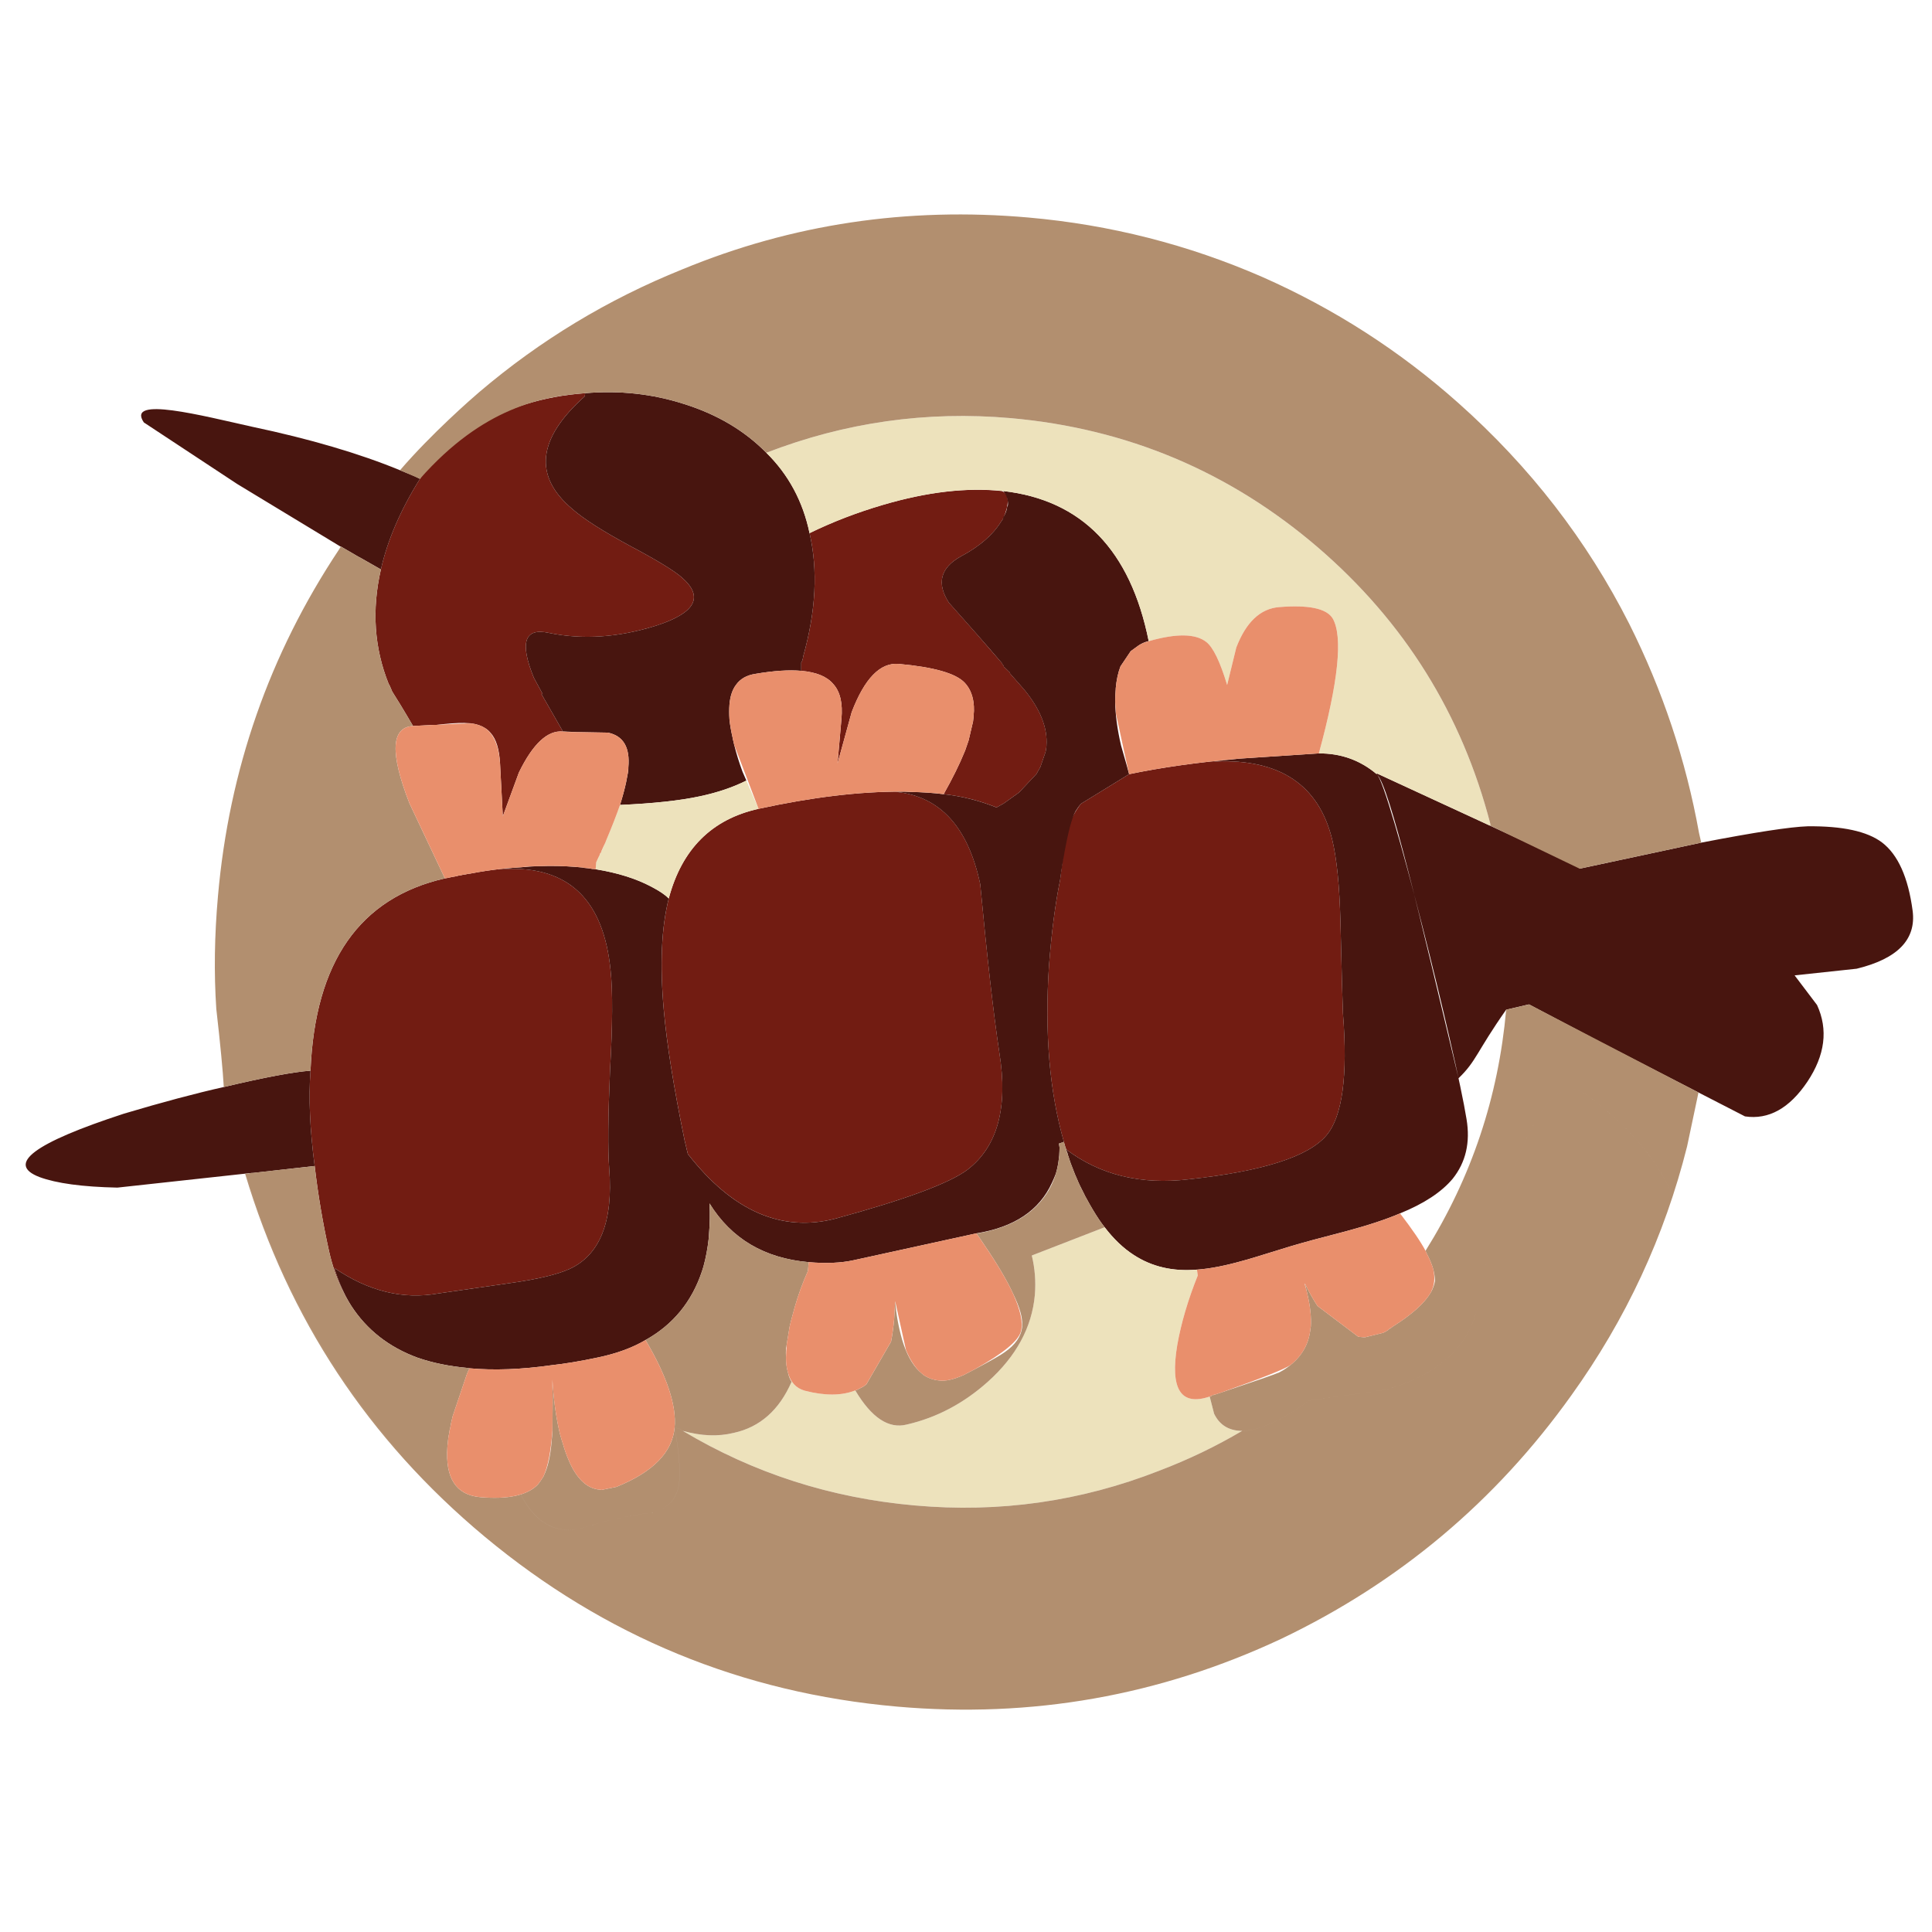 <?xml version="1.0" encoding="utf-8"?>
<!-- Generator: Adobe Illustrator 16.0.0, SVG Export Plug-In . SVG Version: 6.00 Build 0)  -->
<!DOCTYPE svg PUBLIC "-//W3C//DTD SVG 1.1//EN" "http://www.w3.org/Graphics/SVG/1.1/DTD/svg11.dtd">
<svg version="1.1" id="Layer_1" xmlns="http://www.w3.org/2000/svg" xmlns:xlink="http://www.w3.org/1999/xlink" x="0px" y="0px"
	 width="300px" height="300px" viewBox="0 0 300 300" enable-background="new 0 0 300 300" xml:space="preserve">
<g>
	<path fill-rule="evenodd" clip-rule="evenodd" fill="#721C12" d="M147.349,93.583c2.955,3.299,5.723,6.454,8.304,9.466
		l-0.043,0.043l0.259,0.301v0.129l0.945,0.904v0.043l0.044,0.129l2.194,2.496c2.495,3.041,3.644,5.938,3.442,8.691v0.087
		c-0.029,0.287-0.071,0.573-0.129,0.86l-0.818,2.367c-0.199,0.343-0.401,0.702-0.602,1.076l-2.711,2.882l-2.409,1.721
		c-0.315,0.173-0.631,0.345-0.947,0.517l-0.129,0.085c-2.639-1.061-5.378-1.749-8.218-2.065c1.376-2.438,2.467-4.646,3.27-6.625
		c0.029-0.087,0.058-0.158,0.087-0.215l0.516-1.506l0.688-2.926c0.028-0.258,0.058-0.516,0.087-0.775v-0.128
		c0.057-0.517,0.07-1.004,0.042-1.463c-0.086-1.521-0.56-2.74-1.42-3.657c-1.377-1.463-4.791-2.438-10.239-2.926
		c-2.869-0.258-5.308,2.238-7.315,7.486l-2.195,7.96l0.603-6.885c0.229-2.466-0.201-4.288-1.291-5.464
		c-0.975-1.148-2.624-1.822-4.948-2.022v-1.291l0.128-0.215l0.129-0.43l0.044-0.301c1.978-7.028,2.309-13.41,0.989-19.146
		c3.586-1.75,7.386-3.213,11.402-4.389c6.826-2.009,12.979-2.725,18.458-2.151c1.147,0.487,1.219,1.907,0.216,4.259
		c-0.115,0.172-0.23,0.344-0.345,0.517c-1.291,2.064-3.37,3.858-6.239,5.378C146.016,88.176,145.4,90.572,147.349,93.583z
		 M152.212,137.298c1.09,11.561,2.079,20.281,2.969,26.161c1.377,8.548-0.287,14.614-4.991,18.2
		c-2.812,2.093-9.638,4.618-20.481,7.572c-8.347,2.151-15.962-1.176-22.846-9.982c0,0.029,0,0.072,0,0.129
		c-0.058-0.229-0.115-0.458-0.173-0.688c-0.114-0.487-0.229-0.976-0.344-1.463c-0.028-0.058-0.042-0.116-0.042-0.173
		c-1.693-8.231-2.769-14.973-3.228-20.223c-0.631-7.026-0.373-12.807,0.775-17.339c2.036-7.659,6.683-12.292,13.94-13.898
		c8.289-1.807,15.676-2.697,22.158-2.667c-0.258,0-0.501,0.015-0.731,0.043C146.016,123.688,150.348,128.463,152.212,137.298z
		 M165.55,129.338c0.545-1.75,1.305-3.255,2.281-4.518l7.485-4.603c4.935-1.033,10.613-1.836,17.039-2.41
		c-1.435,0.172-2.882,0.33-4.346,0.473l0.731-0.043c9.982-0.402,16.02,3.629,18.114,12.09c0.718,2.955,1.148,7.215,1.291,12.779
		c0.2,8.318,0.328,13.065,0.388,14.242c0.773,9.724-0.087,16.048-2.582,18.975c-2.812,3.298-9.926,5.564-21.341,6.797
		c-7.431,0.891-13.784-0.659-19.062-4.646c-0.028-0.144-0.072-0.272-0.129-0.388l-0.172-0.603c0-0.058-0.015-0.114-0.044-0.173
		c-2.237-7.772-3.012-16.88-2.322-27.321c0.401-5.221,0.975-9.652,1.721-13.295L165.55,129.338z M85.219,98.273
		c-3.786-0.832-4.562,1.491-2.324,6.97l1.378,2.539c-0.087-0.029-0.158-0.043-0.215-0.043c2.18,3.815,3.297,5.766,3.355,5.852
		c-2.381-0.229-4.661,1.894-6.841,6.368l-2.496,6.798l-0.43-8.218c-0.114-2.208-0.602-3.786-1.462-4.733
		c-0.259-0.315-0.56-0.573-0.904-0.774c-0.544-0.345-1.205-0.574-1.979-0.689c-0.173-0.028-0.33-0.043-0.474-0.043
		c-0.86-0.086-2.137-0.043-3.828,0.129c-0.46,0.057-0.861,0.1-1.205,0.129h-0.388c-1.004,0.058-2.094,0.115-3.27,0.172l-0.99-1.678
		c-0.516-0.889-1.262-2.107-2.237-3.657c-0.144-0.315-0.272-0.616-0.387-0.903l-0.172-0.301c-2.237-5.565-2.639-11.488-1.205-17.771
		c1.034-4.561,3.056-9.25,6.067-14.069c2.008-3.069,4.776-5.681,8.305-7.832c4.961-3.155,10.741-4.977,17.339-5.464l-0.043,0.473
		c-7.372,6.569-8.017,12.406-1.937,17.513c1.721,1.52,4.705,3.428,8.95,5.722c4.158,2.208,6.841,3.844,8.046,4.905
		c3.47,3.012,2.136,5.508-4.002,7.487C96.019,98.99,90.469,99.364,85.219,98.273z M71.881,135.836
		c0.086-0.029,0.2-0.044,0.344-0.044c0.114-0.028,0.244-0.057,0.387-0.085c0.114-0.029,0.229-0.043,0.345-0.043
		c1.635-0.316,3.227-0.56,4.776-0.732c0.631-0.086,1.262-0.143,1.893-0.172c-0.775,0.086-1.563,0.172-2.366,0.259l1.247-0.087
		c9.81-0.43,15.246,4.834,16.308,15.791c0.344,3.241,0.315,8.376-0.086,15.403c-0.315,7.258-0.359,12.378-0.128,15.36
		c0.63,8.204-1.436,13.396-6.197,15.575c-1.864,0.833-4.775,1.535-8.734,2.109c-7.487,1.09-11.359,1.649-11.617,1.678
		c-5.478,0.975-10.856-0.345-16.135-3.958c0.66,2.151,1.52,4.087,2.582,5.809c-0.287-0.431-0.559-0.89-0.818-1.377
		c-0.029-0.029-0.043-0.058-0.043-0.086c-0.086-0.144-0.158-0.288-0.215-0.431c-1.004-1.922-1.779-4.087-2.324-6.497
		c-0.975-4.389-1.721-8.807-2.237-13.252c-0.746-5.68-0.961-10.614-0.646-14.802c0.688-16.895,7.644-26.848,20.868-29.86
		c0.171-0.028,0.345-0.057,0.516-0.085c0.344-0.087,0.702-0.158,1.076-0.216c0.114-0.028,0.244-0.058,0.387-0.087
		c0.144-0.057,0.302-0.085,0.473-0.085C71.651,135.893,71.766,135.864,71.881,135.836z"/>
	<path fill-rule="evenodd" clip-rule="evenodd" fill="#48150F" d="M178.372,99.564h-0.086c-0.546,0.144-1.033,0.359-1.464,0.646
		l-1.247,0.904l-1.591,2.366c-0.374,0.976-0.617,2.108-0.733,3.399v0.086c-0.058,0.66-0.086,1.349-0.086,2.066
		c0.028,1.979,0.331,4.216,0.904,6.711c0.745,2.582,1.162,4.059,1.247,4.433v0.043l-7.485,4.603
		c-0.288,0.345-0.546,0.703-0.775,1.076c-1.319,2.151-2.452,10.8-2.452,10.8c-0.746,3.643-1.319,8.074-1.721,13.295
		c-0.689,10.441,0.085,19.549,2.322,27.321l-0.773,0.26c0.028,0.2,0.057,0.4,0.087,0.601c0,0.345-0.017,0.761-0.044,1.248
		l-0.043,0.345c-0.087,0.86-0.245,1.678-0.474,2.452c-0.173,0.459-0.373,0.934-0.603,1.421c-1.95,4.303-5.867,6.927-11.745,7.873
		l-19.062,4.174c-1.951,0.431-4.274,0.53-6.97,0.301c-6.884-0.603-12.019-3.643-15.404-9.121v0.086
		c0.085,1.491,0.057,3.069-0.086,4.732l-0.043,0.646c-0.171,1.549-0.444,2.997-0.817,4.346l-0.215,0.689
		c-1.578,4.762-4.504,8.332-8.778,10.713c-2.036,1.205-4.502,2.107-7.4,2.711c-2.696,0.574-5.106,0.976-7.229,1.205
		c-4.646,0.66-8.892,0.816-12.735,0.473l-0.173-0.043c-2.896-0.258-5.507-0.788-7.831-1.592c-4.474-1.635-7.932-4.347-10.369-8.132
		c-1.062-1.722-1.922-3.657-2.582-5.809c5.279,3.613,10.657,4.933,16.135,3.958c0.258-0.028,4.13-0.588,11.617-1.678
		c3.959-0.574,6.87-1.276,8.734-2.109c4.761-2.179,6.827-7.371,6.197-15.575c-0.23-2.982-0.187-8.103,0.128-15.36
		c0.402-7.027,0.431-12.162,0.086-15.403c-1.062-10.957-6.498-16.221-16.308-15.791l-1.247,0.087
		c0.803-0.087,1.591-0.173,2.366-0.259l1.247-0.086c0.86-0.086,1.693-0.143,2.496-0.172l1.979-0.043
		c1.807,0,3.542,0.086,5.206,0.258c0.028,0,0.072,0.014,0.129,0.043c0.43,0.029,0.875,0.086,1.334,0.172c0.057,0,0.128,0,0.215,0
		c0.029,0,0.057,0.015,0.086,0.044c0.029,0,0.072,0,0.129,0h0.042c3.385,0.544,6.268,1.448,8.649,2.71
		c1.262,0.66,2.136,1.248,2.624,1.765l0.086,0.043c-1.147,4.532-1.406,10.313-0.775,17.339c0.459,5.25,1.535,11.991,3.228,20.223
		c0,0.057,0.014,0.115,0.042,0.173c0.115,0.487,0.229,0.976,0.344,1.463c0.058,0.229,0.115,0.459,0.173,0.688c0-0.057,0-0.1,0-0.129
		c6.884,8.807,14.5,12.134,22.846,9.982c10.843-2.954,17.669-5.479,20.481-7.572c4.704-3.586,6.368-9.652,4.991-18.2
		c-0.89-5.88-1.879-14.601-2.969-26.161c-1.864-8.834-6.196-13.61-12.994-14.327c0.229-0.028,0.473-0.043,0.731-0.043h0.259
		c0.114,0,0.228,0,0.343,0l0.818,0.043c1.807,0.028,3.528,0.143,5.163,0.344c2.84,0.316,5.579,1.004,8.218,2.065l0.129-0.085
		c0.316-0.172,0.632-0.344,0.947-0.517l2.409-1.721l2.711-2.882c0.2-0.374,0.402-0.732,0.602-1.076l0.818-2.367
		c0.058-0.287,0.1-0.574,0.129-0.86v-0.087c0.201-2.753-0.947-5.65-3.442-8.691l-2.194-2.496l-0.044-0.129v-0.043l-0.945-0.904
		v-0.129l-0.259-0.301l0.043-0.043c-2.581-3.012-5.35-6.167-8.304-9.466c-1.949-3.012-1.333-5.407,1.85-7.185
		c2.869-1.521,4.948-3.314,6.239-5.378c0.114-0.172,0.229-0.345,0.345-0.517l-0.044-0.086c0.373-0.574,0.588-1.133,0.646-1.678
		l0.129-0.301c0.058-0.775-0.187-1.506-0.73-2.194C168.002,77.649,175.531,85.423,178.372,99.564z M227.724,173.785
		c0.602,3.614-0.114,6.697-2.152,9.25c-1.721,2.065-4.444,3.859-8.175,5.379c-2.122,0.917-4.948,1.851-8.476,2.797
		c-3.901,1.004-6.755,1.778-8.563,2.323c-4.618,1.434-7.028,2.166-7.229,2.194c-2.811,0.803-5.235,1.276-7.271,1.42
		c-3.729,0.315-6.999-0.444-9.81-2.28c-1.606-1.033-3.112-2.467-4.518-4.303c-0.315-0.401-0.617-0.818-0.904-1.248
		c-0.632-0.946-1.248-1.979-1.851-3.098c-0.171-0.287-0.329-0.588-0.474-0.903c-0.229-0.46-0.459-0.918-0.688-1.378l-0.172-0.387
		c-0.029-0.028-0.043-0.071-0.043-0.128c-0.029-0.059-0.058-0.116-0.086-0.173c-0.287-0.631-0.546-1.262-0.774-1.893
		c-0.202-0.488-0.373-0.961-0.517-1.42c-0.029-0.115-0.058-0.215-0.087-0.302c-0.028-0.086-0.058-0.159-0.086-0.216
		c-0.028-0.113-0.058-0.229-0.085-0.344c-0.086-0.2-0.159-0.401-0.216-0.602c5.277,3.986,11.631,5.536,19.062,4.646
		c11.415-1.232,18.529-3.499,21.341-6.797c2.495-2.927,3.355-9.251,2.582-18.975c-0.06-1.177-0.188-5.924-0.388-14.242
		c-0.143-5.564-0.573-9.825-1.291-12.779c-2.095-8.461-8.132-12.492-18.114-12.09l-0.731,0.043c1.464-0.144,2.911-0.301,4.346-0.473
		l12.435-0.818c3.413-0.028,6.411,1.047,8.993,3.228C215.704,121.794,226.117,163.745,227.724,173.785z M118.996,70.306
		c3.442,3.385,5.679,7.544,6.711,12.478c1.32,5.737,0.989,12.119-0.989,19.146l-0.044,0.301l-0.129,0.43l-0.128,0.215v1.291
		c-1.893-0.172-4.274-0.015-7.143,0.474c-1.319,0.201-2.309,0.76-2.968,1.677c-0.574,0.747-0.919,1.765-1.033,3.056
		c-0.057,0.717-0.057,1.506,0,2.367c0.085,0.831,0.244,1.75,0.474,2.752c0.029,0.201,0.071,0.402,0.129,0.603
		c0.029,0.172,0.072,0.358,0.128,0.56c0.316,1.291,0.746,2.682,1.291,4.173l0.604,1.378c-2.123,1.062-4.547,1.878-7.273,2.452
		c-3.068,0.66-7.185,1.104-12.348,1.333c0.402-1.291,0.718-2.466,0.946-3.528l0.302-1.593c0.029-0.143,0.043-0.3,0.043-0.473v-0.215
		c0.287-3.127-0.775-4.934-3.183-5.421c-1.952-0.029-3.557-0.057-4.82-0.086c-0.774-0.029-1.419-0.058-1.937-0.086h-0.215
		c-0.058-0.086-1.175-2.036-3.355-5.852c0.057,0,0.128,0.014,0.215,0.043l-1.378-2.539c-2.238-5.479-1.462-7.802,2.324-6.97
		c5.25,1.09,10.8,0.717,16.651-1.119c6.139-1.979,7.473-4.475,4.002-7.487c-1.205-1.061-3.888-2.697-8.046-4.905
		c-4.246-2.294-7.229-4.202-8.95-5.722c-6.081-5.106-5.435-10.943,1.937-17.513l0.043-0.473c5.335-0.458,10.455,0.101,15.361,1.678
		C111.351,64.339,115.61,66.864,118.996,70.306z M213.783,120.217v-0.13c5.793,2.668,11.602,5.35,17.425,8.046l13.898,6.411
		l0.172,0.344l18.888-4.044c8.318-1.606,13.826-2.452,16.523-2.538c5.392-0.058,9.235,0.774,11.53,2.495
		c2.495,1.894,4.088,5.436,4.775,10.628c0.573,4.445-2.322,7.443-8.689,8.992l-9.639,1.032l3.485,4.604
		c1.749,3.813,1.248,7.787-1.507,11.918c-2.782,4.13-6.01,5.923-9.681,5.378l-21.169-10.886c-0.287-0.143-0.574-0.286-0.86-0.43
		l-11.488-6.067h-0.044l-0.214,0.043l-3.313,0.774c-4.626,6.581-4.597,7.957-7.396,10.644
		C220.59,142.729,215.704,121.794,213.783,120.217z M52.906,84.85v0.042l-16.07-9.736l-14.502-9.563
		c-2.811-4.159,9.174-1.023,16.804,0.669c8.979,1.894,16.638,4.145,22.978,6.756c1.405,0.545,2.437,0.989,3.097,1.334
		c-3.012,4.818-5.034,9.508-6.067,14.069l-3.098-1.764c-0.286-0.144-0.544-0.287-0.774-0.43L52.906,84.85z M48.862,181.057
		l-9.552,1.076h-0.214l-20.868,2.279c-5.422-0.114-9.452-0.66-12.091-1.635c-5.249-2.009-0.875-5.292,13.123-9.853
		c5.966-1.778,11.13-3.156,15.49-4.131c6.282-1.491,10.771-2.338,13.467-2.539C47.9,170.442,48.116,175.377,48.862,181.057z"/>
	<path fill-rule="evenodd" clip-rule="evenodd" fill="#EDE2BC" d="M231.424,127.962v0.258l-0.216-0.086
		c-5.823-2.696-11.632-5.378-17.425-8.046v0.13c-2.582-2.18-5.58-3.256-8.993-3.228c3.04-11.158,3.758-18.143,2.151-20.954
		c-0.946-1.549-3.715-2.137-8.304-1.765c-2.926,0.229-5.148,2.324-6.669,6.283l-1.42,5.809c-1.091-3.614-2.167-5.838-3.228-6.669
		c-1.663-1.32-4.646-1.363-8.949-0.129c-2.841-14.141-10.37-21.915-22.589-23.32c-5.536-0.603-11.761,0.114-18.674,2.151
		c-4.016,1.176-7.816,2.639-11.402,4.389c-1.033-4.934-3.27-9.093-6.711-12.478c12.248-4.733,24.898-6.525,37.949-5.378
		c18.071,1.605,33.977,8.304,47.717,20.093C218.086,96.581,227.006,110.895,231.424,127.962z M153.373,214.575
		c4.418-3.96,6.855-8.449,7.314-13.469c0.174-2.094,0.015-4.145-0.473-6.152l11.316-4.389c1.405,1.836,2.911,3.27,4.518,4.303
		c2.811,1.836,6.08,2.596,9.81,2.28l0.129,0.903c-1.521,3.786-2.581,7.387-3.184,10.8c-1.147,6.855,0.529,9.523,5.034,8.003
		l0.688,2.668c0.832,1.722,2.238,2.61,4.217,2.667c0.029,0,0.072,0,0.13,0c-4.073,2.409-8.377,4.475-12.908,6.196
		c-12.162,4.762-24.798,6.555-37.906,5.378c-13.023-1.147-25.027-5.005-36.014-11.574c2.84,0.804,5.479,0.904,7.917,0.302
		c4.044-0.89,7.027-3.528,8.949-7.916c-0.258-0.402-0.445-0.891-0.559-1.464c0.401,1.521,1.276,2.467,2.624,2.839
		c3.098,0.804,5.708,0.79,7.831-0.042c2.524,4.246,5.192,6.01,8.003,5.292C145.428,220.139,149.616,217.931,153.373,214.575z
		 M93.996,130.844l0.129-0.344c0.861-2.037,1.578-3.873,2.151-5.508c5.163-0.229,9.28-0.674,12.348-1.333
		c2.726-0.574,5.15-1.391,7.273-2.452l1.893,4.388c-7.257,1.606-11.904,6.239-13.94,13.898l-0.086-0.043
		c-0.488-0.517-1.362-1.104-2.624-1.765c-2.382-1.262-5.264-2.166-8.649-2.71l0.086-1.076l0.172-0.388l0.172-0.258v-0.086
		l0.086-0.215l0.043-0.043l0.086-0.172v-0.172l0.129-0.086v-0.043l0.086-0.129l0.043-0.215l0.086-0.086
		C93.652,131.604,93.825,131.217,93.996,130.844z"/>
	<path fill-rule="evenodd" clip-rule="evenodd" fill="#B28F6F" d="M165.249,177.485l0.172,0.603c0.114,0.43,0.259,0.875,0.43,1.333
		c0.028,0.057,0.058,0.13,0.086,0.216c0.029,0.087,0.058,0.187,0.087,0.302c0.144,0.459,0.314,0.932,0.517,1.42
		c0.229,0.631,0.487,1.262,0.774,1.893c0.028,0.057,0.057,0.114,0.086,0.173c0,0.057,0.014,0.1,0.043,0.128l0.344,0.774
		c0.173,0.345,0.345,0.674,0.516,0.99c0.145,0.315,0.303,0.616,0.474,0.903c0.603,1.119,1.219,2.151,1.851,3.098
		c0.287,0.43,0.589,0.847,0.904,1.248l-11.316,4.389c0.487,2.008,0.646,4.059,0.473,6.152c-0.459,5.02-2.896,9.509-7.314,13.469
		c-3.757,3.355-7.945,5.563-12.563,6.625c-2.811,0.718-5.479-1.046-8.003-5.292c0.115-0.028,0.229-0.072,0.344-0.129l0.904-0.474
		c0.171-0.115,0.329-0.229,0.473-0.345l3.83-6.625c0.2-1.033,0.358-2.151,0.473-3.356l0.173-2.927
		c0.143,1.951,0.501,3.944,1.075,5.981c0.66,2.18,1.535,3.801,2.625,4.862c0.229,0.201,0.458,0.401,0.688,0.603
		c0.718,0.487,1.52,0.773,2.41,0.86c0.975,0.143,2.266-0.144,3.873-0.86l1.807-0.947c2.438-1.291,3.943-2.151,4.518-2.581
		c1.664-1.147,2.566-2.452,2.711-3.916v-0.301c0.086-1.148-0.373-2.754-1.377-4.819c-0.976-2.122-2.481-4.676-4.518-7.658
		c-0.374-0.573-0.774-1.162-1.204-1.765h0.128l0.258-0.043h0.086c4.361-0.804,7.602-2.524,9.725-5.163
		c0.976-1.205,1.692-2.567,2.151-4.088c0.229-0.774,0.387-1.592,0.474-2.452l0.043-0.345c0.027-0.487,0.044-0.903,0.044-1.248
		c-0.03-0.2-0.059-0.4-0.087-0.601l0.773-0.26C165.234,177.371,165.249,177.428,165.249,177.485z M38.579,182.218l0.215-0.042
		l10.068-1.119c0.517,4.445,1.263,8.863,2.237,13.252c0.544,2.41,1.319,4.575,2.324,6.497c0.057,0.143,0.128,0.287,0.215,0.431
		c0,0.028,0.014,0.057,0.043,0.086c0.259,0.487,0.531,0.946,0.818,1.377c2.438,3.785,5.895,6.497,10.369,8.132
		c2.324,0.804,4.934,1.334,7.831,1.592l0.173,0.043v0.086c-0.145,0.288-0.273,0.574-0.388,0.861l-2.193,6.496
		c-0.173,0.689-0.316,1.377-0.43,2.065c-0.029,0.028-0.044,0.071-0.044,0.129c-0.028,0.115-0.043,0.229-0.043,0.345l-0.128,0.603
		c-0.029,0.229-0.058,0.459-0.086,0.688l-0.042,0.474c-0.029,0.172-0.044,0.33-0.044,0.474l-7.4,0.989
		c-10.899-12.478-18.774-26.633-23.621-42.467l-0.044-0.13v-0.085l-0.086-0.087v-0.172l-0.043-0.087v-0.084l-0.086-0.087v-0.129
		l-0.129-0.087C38.235,182.232,38.406,182.218,38.579,182.218z M202.639,199.429v-0.086c0.632,1.291,1.277,2.438,1.936,3.442
		l6.326,4.776l0.387,0.042c0.229,0.028,0.459,0.043,0.688,0.043l2.796-0.688c0.259-0.114,0.518-0.258,0.775-0.431l0.173-0.171h0.085
		v-0.086l0.215-0.086l0.216-0.172c2.954-1.865,4.919-3.615,5.895-5.251c0.028-0.057,0.058-0.1,0.085-0.128
		c0.316-0.603,0.518-1.177,0.604-1.721c0-0.545-0.087-1.148-0.259-1.809c-0.229-0.802-0.589-1.662-1.076-2.58l-0.13-0.302
		c7.144-11.416,11.316-23.895,12.521-37.434l3.527-0.817h0.044l26.293,13.668c-0.058,0.315-1.767,8.362-1.767,8.362
		c-0.69,2.438-1.45,4.962-2.281,7.572c-2.439-5.65-6.913-10.857-13.424-15.619c-3.243-2.409-6.584,0.474-10.026,8.648
		c-2.725,6.368-4.976,14.371-6.754,24.01c-1.263,6.396-5.995,10.784-14.199,13.166l-12.048,1.721
		c-4.273,3.099-7.73,4.662-10.369,4.689c-0.058,0-0.101,0-0.13,0c-1.979-0.057-3.385-0.945-4.217-2.667l-0.688-2.668h0.086v-0.086
		l0.086,0.043h0.043l0.043-0.043l0.216-0.172l0.171,0.043v-0.086h0.172c0.401-0.144,0.789-0.272,1.162-0.388
		c5.164-1.721,8.104-2.739,8.821-3.055c0.659-0.345,1.248-0.731,1.763-1.162c1.864-1.492,2.898-3.413,3.099-5.765
		c0-0.059,0.015-0.13,0.044-0.215c0.086-1.435-0.086-3.084-0.517-4.948l-0.087-0.388
		C202.853,200.231,202.753,199.83,202.639,199.429z M85.779,214.23c0.172,2.925,0.517,5.536,1.032,7.83
		c0.057,0.201,0.101,0.388,0.129,0.56c0.143,0.545,0.301,1.076,0.473,1.592c0.258,0.918,0.559,1.765,0.903,2.538
		c0.086,0.201,0.172,0.402,0.259,0.604c1.204,2.496,2.724,3.814,4.56,3.958c0.086,0,0.173,0.014,0.259,0.044l2.323-0.475
		c5.68-2.294,8.692-5.364,9.036-9.207c0.316-3.441-1.19-7.974-4.518-13.597c4.274-2.381,7.201-5.951,8.778-10.713l0.215-0.689
		c0.373-1.349,0.646-2.797,0.817-4.346l0.043-0.646c0.143-1.663,0.171-3.241,0.086-4.732v-0.086
		c3.385,5.479,8.52,8.519,15.404,9.121l-0.129,1.378c-0.832,1.863-1.521,3.757-2.065,5.679l-0.56,2.066
		c-0.085,0.314-0.157,0.615-0.215,0.903l-0.431,2.624c-0.028,0.172-0.057,0.359-0.085,0.56l-0.043,0.086
		c-0.028,0.545-0.028,1.062,0,1.549c0,0.86,0.1,1.621,0.302,2.28c0.114,0.573,0.301,1.062,0.559,1.464
		c-1.922,4.388-4.905,7.026-8.949,7.916c-2.438,0.603-5.077,0.502-7.917-0.302c-0.029-0.027-0.072-0.043-0.129-0.043l-0.43-0.301
		l-0.732-0.172c0.661,3.643,0.904,6.41,0.732,8.304c-0.229,2.582-1.593,4.203-4.088,4.862c-3.901,0.516-7.286,1.248-10.154,2.194
		c-4.418,1.464-7.86-0.158-10.326-4.862c1.032-0.344,1.893-0.89,2.582-1.635c0.258-0.316,0.501-0.66,0.731-1.033
		c0.057-0.085,0.114-0.172,0.172-0.258l0.043-0.13c0.603-1.204,1.004-2.939,1.205-5.205v-0.13c0.057-0.458,0.1-1.004,0.129-1.635
		l0.042-4.389c0-0.803-0.013-1.663-0.042-2.582V214.23z M196.056,43.027c11.157,4.934,21.284,11.444,30.377,19.534
		c11.13,9.896,19.979,21.327,26.547,34.292c5.192,10.356,8.808,21.184,10.843,32.485l0.344,1.506l-18.888,4.044l-13.854-6.669
		v-0.258c-4.418-17.067-13.338-31.381-26.763-42.941c-13.74-11.789-29.646-18.487-47.717-20.093
		c-13.051-1.147-25.701,0.645-37.949,5.378c-3.385-3.442-7.645-5.967-12.779-7.573c-4.906-1.578-10.025-2.137-15.361-1.678
		C84.258,61.543,75,63.25,65.212,74.351l-3.097-1.334C67,67.333,73.278,61.854,74.409,60.892
		c9.453-8.05,19.969-14.406,31.549-19.069c17.01-7.028,34.924-9.71,53.74-8.046C172.377,34.895,184.495,37.979,196.056,43.027z
		 M203.241,217.5l12.048-1.721c8.204-2.382,12.937-6.77,14.199-13.166c1.778-9.639,4.029-17.642,6.754-24.01
		c3.442-8.175,6.783-11.058,10.026-8.648c6.511,4.762,10.984,9.969,13.424,15.619c0.831-2.61,1.591-5.135,2.281-7.572
		c-3.501,13.969-9.496,26.862-17.986,38.681c-11.761,16.465-26.763,29.057-45.006,37.777c-18.903,8.863-38.795,12.376-59.678,10.541
		c-24.095-2.122-45.436-10.914-64.024-26.376c-18.071-15.059-30.477-33.847-37.218-56.364l0.129,0.087v0.129l0.086,0.087v0.084
		l0.043,0.087v0.172l0.086,0.087v0.085l0.044,0.13c4.847,15.834,12.721,29.989,23.621,42.467l7.4-0.989
		c-0.344,4.848,1.349,7.443,5.077,7.788c4.331,0.373,7.315-0.272,8.95-1.937c-0.689,0.745-1.55,1.291-2.582,1.635
		c2.466,4.704,5.908,6.326,10.326,4.862c2.868-0.946,6.253-1.679,10.154-2.194c2.495-0.659,3.858-2.28,4.088-4.862
		c0.172-1.894-0.071-4.661-0.732-8.304l0.732,0.172l0.43,0.301c0.057,0,0.1,0.016,0.129,0.043
		c10.987,6.569,22.991,10.427,36.014,11.574c13.108,1.177,25.744-0.616,37.906-5.378c4.531-1.722,8.835-3.787,12.908-6.196
		C195.511,222.162,198.968,220.599,203.241,217.5z M56.047,86.656l3.098,1.764c-1.434,6.282-1.032,12.206,1.205,17.771l0.172,0.301
		c0.115,0.288,0.244,0.588,0.387,0.903c0.975,1.55,1.721,2.768,2.237,3.657l0.99,1.678c-3.414,0.201-3.6,4.203-0.56,12.005
		l5.508,11.66c-13.224,3.013-20.18,12.966-20.868,29.86c-2.696,0.201-7.185,1.048-13.467,2.539
		c-0.143-2.553-0.531-6.598-1.162-12.134c-0.373-5.536-0.288-11.373,0.258-17.512c1.721-19.62,7.989-37.563,18.803-53.826
		l0.257-0.43V84.85l2.367,1.376C55.502,86.37,55.761,86.513,56.047,86.656z"/>
	<path fill-rule="evenodd" clip-rule="evenodd" fill="#E98F6C" d="M187.321,99.693c1.061,0.832,2.137,3.055,3.228,6.669l1.42-5.809
		c1.521-3.959,3.743-6.053,6.669-6.283c4.589-0.372,7.357,0.215,8.304,1.765c1.606,2.811,0.889,9.795-2.151,20.954l-12.435,0.818
		c-6.426,0.573-12.104,1.377-17.039,2.41v-0.043l-2.022-9.294c-0.057-0.66-0.101-1.276-0.129-1.85c0-0.717,0.028-1.406,0.086-2.066
		v-0.086c0.116-1.291,0.359-2.423,0.733-3.399l1.591-2.366l1.247-0.904c0.459-0.287,0.976-0.501,1.55-0.646
		C182.675,98.331,185.658,98.374,187.321,99.693z M149.802,106.019c0.86,0.917,1.334,2.137,1.42,3.657
		c0.028,0.458,0.015,0.946-0.042,1.463v0.128c-0.029,0.259-0.059,0.517-0.087,0.775l-0.688,2.926l-0.516,1.506
		c-0.029,0.057-0.058,0.128-0.087,0.215c-0.803,1.979-1.893,4.187-3.27,6.625c-1.635-0.201-3.356-0.315-5.163-0.344l-0.818-0.043
		c-0.115,0-0.229,0-0.343,0h-0.259c-6.482-0.029-13.869,0.861-22.158,2.667l-3.787-9.939c-0.057-0.201-0.1-0.387-0.128-0.56
		c-0.058-0.201-0.1-0.402-0.129-0.603c-0.23-1.003-0.388-1.922-0.474-2.752c-0.057-0.861-0.057-1.65,0-2.367
		c0.114-1.291,0.459-2.309,1.033-3.056c0.659-0.917,1.649-1.476,2.968-1.677c2.869-0.488,5.25-0.646,7.143-0.474
		c2.324,0.201,3.973,0.875,4.948,2.022c1.09,1.176,1.521,2.998,1.291,5.464l-0.603,6.885l2.195-7.96
		c2.007-5.249,4.446-7.745,7.315-7.486C145.011,103.58,148.425,104.555,149.802,106.019z M157.332,200.935
		c1.146,2.553,1.548,4.475,1.204,5.766c-0.344,1.463-2.696,3.414-7.056,5.852l-1.807,0.947c-1.607,0.717-2.898,1.003-3.873,0.86
		c-0.89-0.087-1.692-0.373-2.41-0.86c-0.229-0.201-0.459-0.401-0.688-0.603c-0.774-0.804-1.449-1.894-2.023-3.27l-1.677-7.574
		l-0.173,2.927c-0.115,1.205-0.273,2.323-0.473,3.356l-3.83,6.625c-0.144,0.115-0.302,0.229-0.473,0.345l-0.904,0.474
		c-0.114,0.057-0.229,0.101-0.344,0.129c-2.123,0.832-4.733,0.846-7.831,0.042c-1.348-0.372-2.223-1.318-2.624-2.839
		c-0.202-0.659-0.302-1.42-0.302-2.28c0-0.66,0.043-1.391,0.128-2.194l0.431-2.624c0.058-0.288,0.129-0.589,0.215-0.903l0.56-2.066
		c0.544-1.922,1.234-3.815,2.065-5.679l0.129-1.378c2.696,0.229,5.019,0.13,6.97-0.301l19.062-4.174
		c0.43,0.603,0.83,1.191,1.204,1.765C154.851,196.259,156.356,198.813,157.332,200.935z M202.553,199.257
		c0.143,0.46,0.272,0.918,0.387,1.377l0.087,0.388c0.431,1.864,0.603,3.514,0.517,4.948c-0.029,0.085-0.044,0.156-0.044,0.215
		c-0.2,2.352-1.234,4.272-3.099,5.765c-0.831,0.603-4.358,2.009-10.584,4.217c-0.373,0.115-0.761,0.244-1.162,0.388h-0.172v0.086
		l-0.171-0.043l-0.216,0.172c-0.029,0-0.058,0.015-0.086,0.043l-0.086-0.043v0.086h-0.086c-4.505,1.521-6.182-1.147-5.034-8.003
		c0.603-3.413,1.663-7.014,3.184-10.8l-0.129-0.903c2.036-0.144,4.461-0.617,7.271-1.42c0.2-0.028,2.61-0.761,7.229-2.194
		c1.808-0.545,4.661-1.319,8.563-2.323c3.527-0.946,6.354-1.88,8.476-2.797c1.894,2.467,3.213,4.402,3.958,5.809l0.13,0.302
		c0.487,0.918,0.847,1.778,1.076,2.58c0.286,1.291,0.186,2.426-0.302,3.399c0,0.029-0.015,0.072-0.044,0.13
		c-0.027,0.028-0.057,0.071-0.085,0.128c-0.976,1.636-2.94,3.386-5.895,5.251l-0.216,0.172l-0.215,0.086v0.086h-0.085l-0.173,0.171
		c-0.258,0.173-0.517,0.316-0.775,0.431l-2.796,0.688c-0.229,0-0.459-0.015-0.688-0.043l-0.387-0.042l-6.326-4.776
		c-0.658-1.004-1.304-2.151-1.936-3.442v0.086C202.609,199.371,202.581,199.314,202.553,199.257z M87.414,113.591
		c0.545,0.057,1.262,0.086,2.151,0.086c1.263,0.029,2.868,0.057,4.82,0.086c2.408,0.487,3.47,2.294,3.183,5.421v0.129
		c-0.029,0.172-0.043,0.358-0.043,0.559l-0.302,1.593c-0.229,1.062-0.544,2.237-0.946,3.528c-0.573,1.635-1.291,3.471-2.151,5.508
		l-0.129,0.344c-0.2,0.402-0.387,0.803-0.559,1.205l-0.043,0.043l-0.043,0.215l-0.086,0.129v0.043l-0.129,0.086v0.129
		c-0.029,0.057-0.057,0.129-0.086,0.215l-0.043,0.043l-0.086,0.215c-0.058,0.115-0.115,0.229-0.172,0.344l-0.172,0.388l-0.086,1.076
		h-0.042c-0.058,0-0.101,0-0.129,0c-0.029-0.029-0.057-0.044-0.086-0.044c-0.086,0-0.158,0-0.215,0
		c-0.46-0.086-0.904-0.143-1.334-0.172c-0.057-0.029-0.101-0.043-0.129-0.043c-1.663-0.172-3.398-0.258-5.206-0.258l-1.979,0.043
		c-0.431,0-0.846,0.014-1.248,0.043c-0.401,0.028-0.818,0.071-1.249,0.129l-1.247,0.086c-0.631,0.029-1.262,0.086-1.893,0.172
		c-1.549,0.173-3.141,0.416-4.776,0.732c-0.115,0-0.23,0.014-0.345,0.043c-0.143,0.028-0.272,0.057-0.387,0.085
		c-0.145,0-0.258,0.015-0.344,0.044c-0.115,0.028-0.23,0.057-0.345,0.086c-0.171,0-0.329,0.028-0.473,0.085
		c-0.144,0.029-0.273,0.059-0.387,0.087c-0.374,0.058-0.731,0.129-1.076,0.216c-0.171,0.028-0.345,0.057-0.516,0.085l-5.508-11.66
		c-3.04-7.802-2.854-11.804,0.56-12.005c1.176-0.057,2.265-0.114,3.27-0.172h0.388c2.753-0.171,4.589-0.244,5.507-0.215
		c0.774,0.115,1.434,0.344,1.979,0.689c1.377,0.918,2.167,2.753,2.366,5.507l0.43,8.218l2.496-6.798
		C82.752,115.484,85.033,113.361,87.414,113.591z M85.779,215.176c0.029,0.919,0.042,1.779,0.042,2.582l-0.042,4.389
		c-0.23,3.186-0.675,5.508-1.334,6.97l-0.043,0.13c-0.058,0.086-0.115,0.173-0.172,0.258c-0.229,0.373-0.473,0.717-0.731,1.033
		c-1.635,1.664-4.619,2.31-8.95,1.937c-3.729-0.345-5.421-2.94-5.077-7.788c0-0.144,0.015-0.302,0.044-0.474l0.042-0.474
		c0.029-0.229,0.057-0.458,0.086-0.688l0.128-0.603c0-0.115,0.015-0.229,0.043-0.345c0-0.058,0.015-0.101,0.044-0.129
		c0.114-0.688,0.257-1.376,0.43-2.065l2.193-6.496c0.115-0.287,0.244-0.573,0.388-0.861v-0.086
		c3.843,0.344,8.089,0.188,12.735-0.473c2.123-0.229,4.533-0.631,7.229-1.205c2.897-0.604,5.364-1.506,7.4-2.711
		c3.328,5.623,4.834,10.155,4.518,13.597c-0.344,3.843-3.356,6.913-9.036,9.207l-2.323,0.475c-0.085-0.03-0.172-0.044-0.259-0.044
		c-1.835-0.144-3.355-1.462-4.56-3.958c-0.087-0.201-0.173-0.402-0.259-0.604c-0.344-0.773-0.646-1.62-0.903-2.538
		c-0.172-0.516-0.33-1.047-0.473-1.592c-0.028-0.172-0.072-0.358-0.129-0.56c-0.516-2.294-0.86-4.905-1.032-7.83V215.176z"/>
</g>
</svg>
